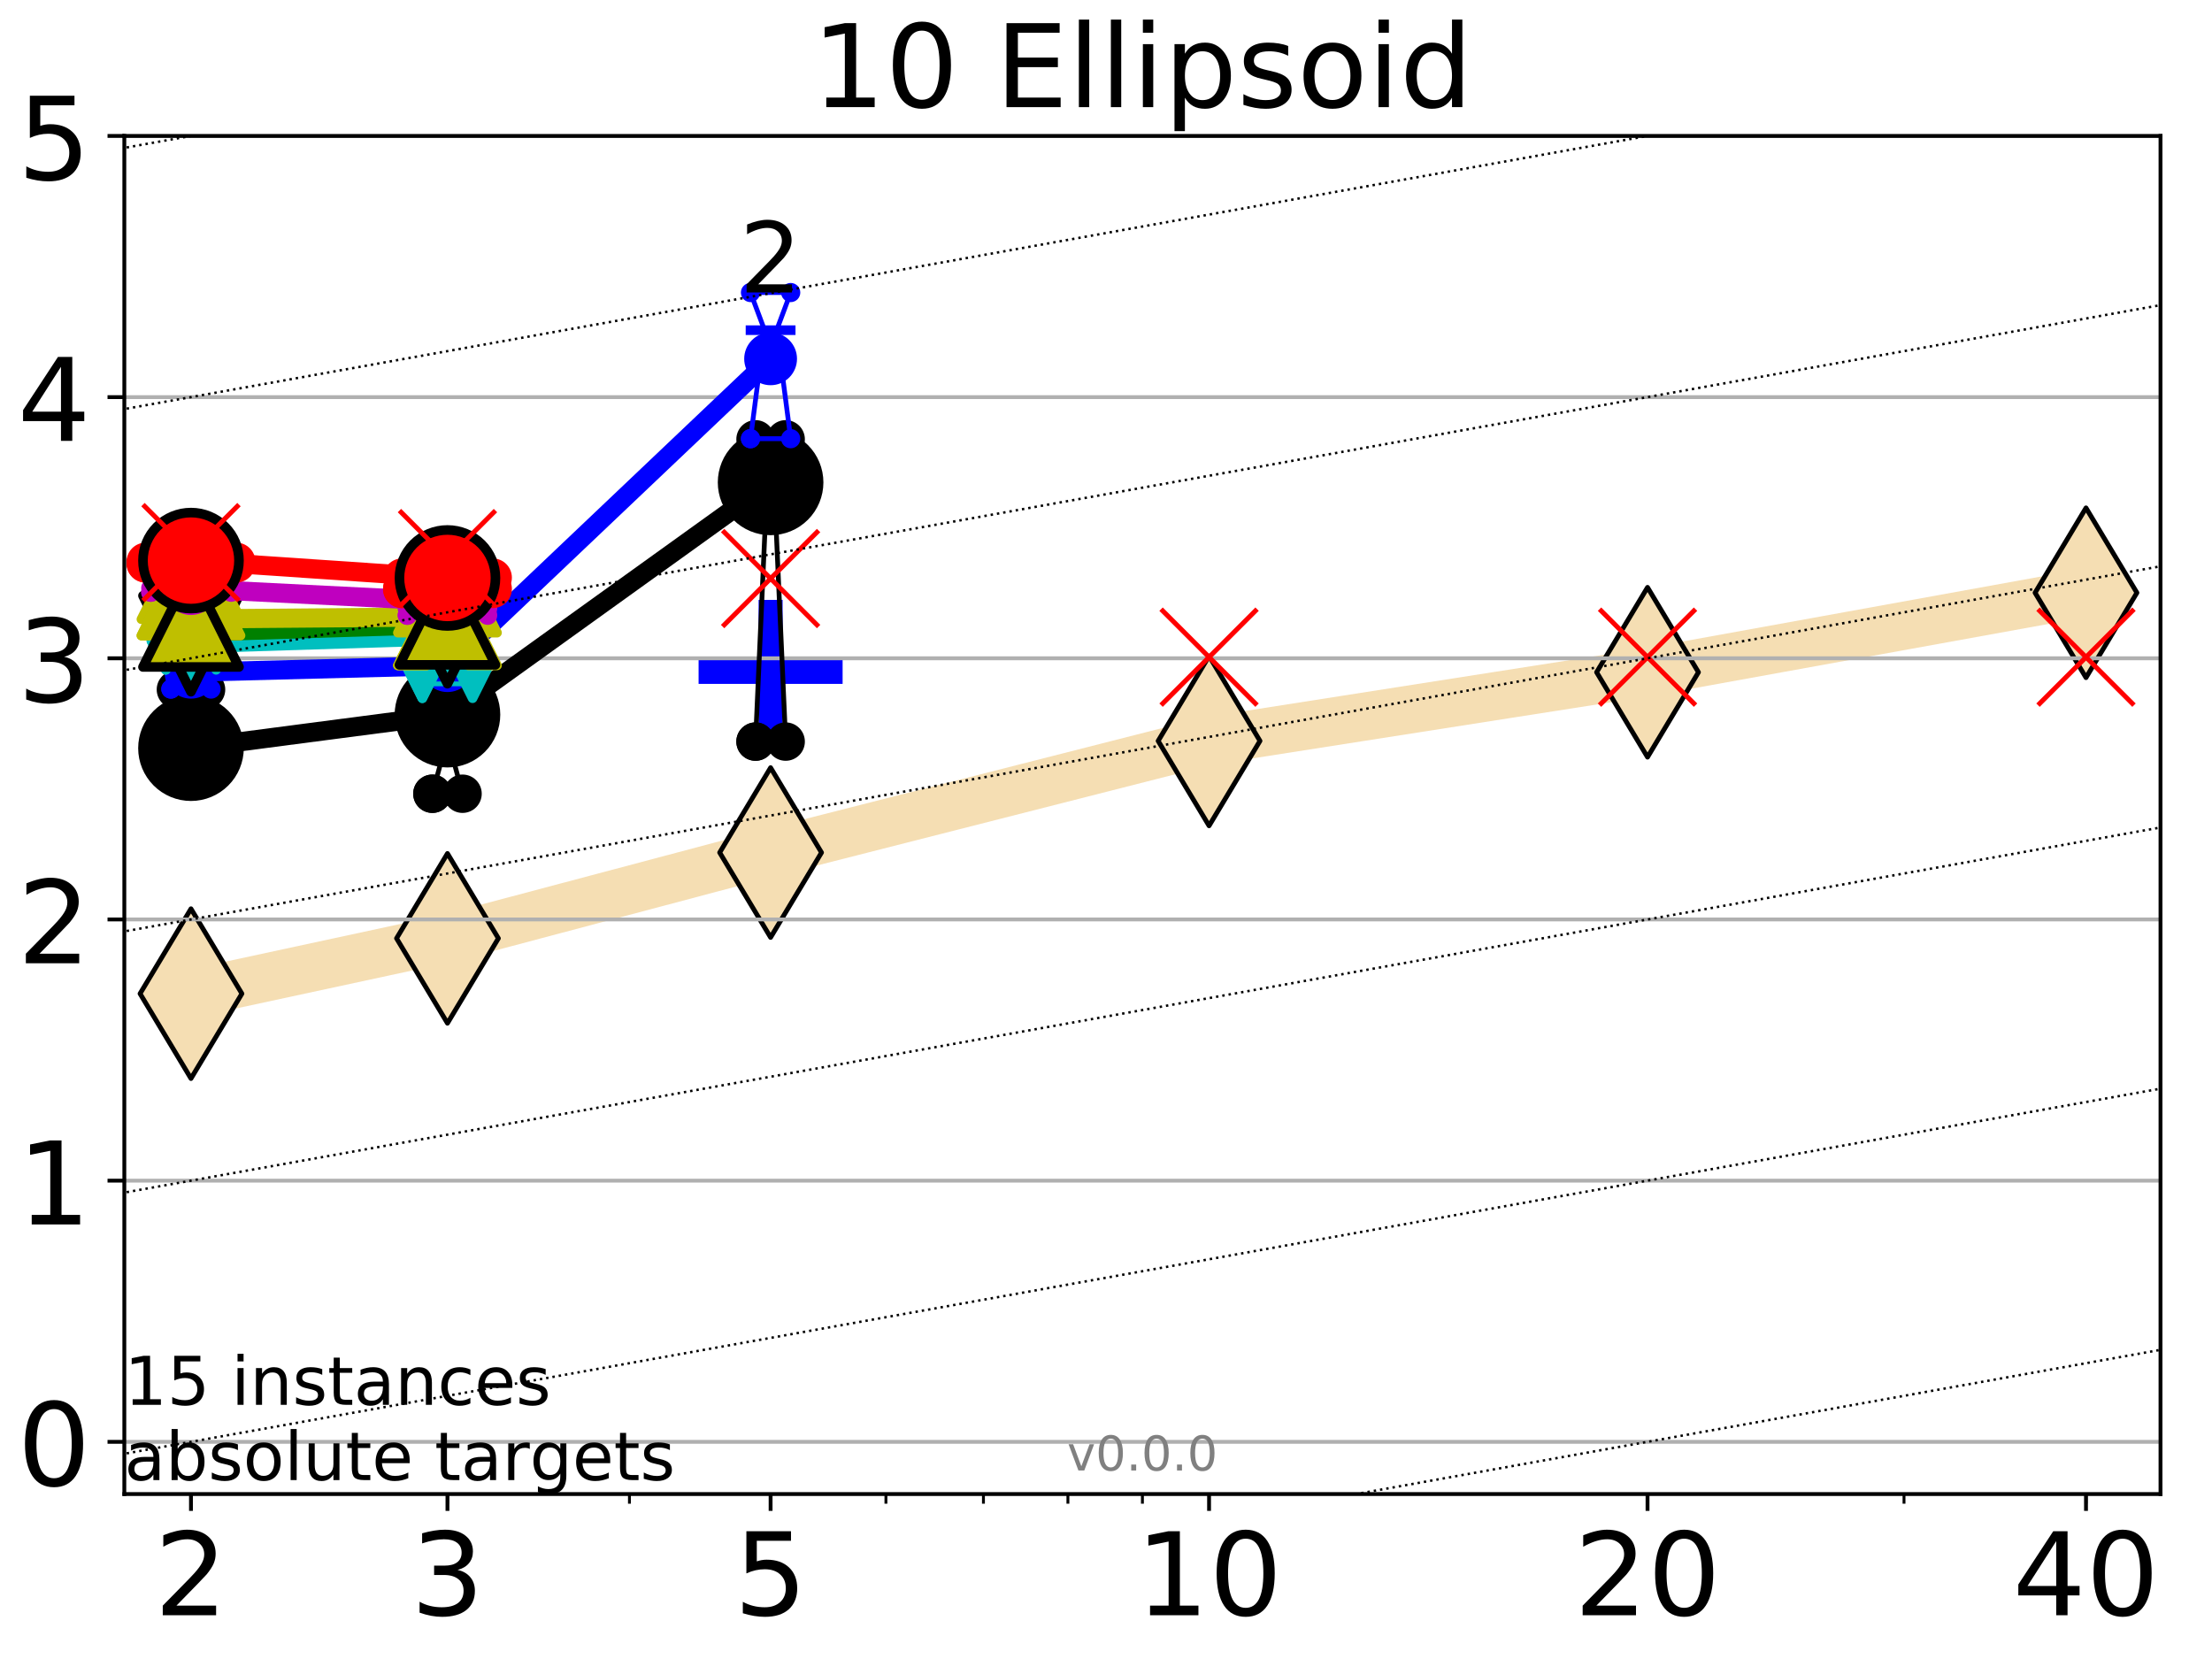 <?xml version="1.0" encoding="utf-8" standalone="no"?>
<!DOCTYPE svg PUBLIC "-//W3C//DTD SVG 1.1//EN"
  "http://www.w3.org/Graphics/SVG/1.1/DTD/svg11.dtd">
<!-- Created with matplotlib (http://matplotlib.org/) -->
<svg height="345.6pt" version="1.1" viewBox="0 0 460.8 345.6" width="460.8pt" xmlns="http://www.w3.org/2000/svg" xmlns:xlink="http://www.w3.org/1999/xlink">
 <defs>
  <style type="text/css">
*{stroke-linecap:butt;stroke-linejoin:round;}
  </style>
 </defs>
 <g id="figure_1">
  <g id="patch_1">
   <path d="M 0 345.6 
L 460.8 345.6 
L 460.8 0 
L 0 0 
z
" style="fill:#ffffff;"/>
  </g>
  <g id="axes_1">
   <g id="patch_2">
    <path d="M 25.9 311.24 
L 450.072 311.24 
L 450.072 28.32 
L 25.9 28.32 
z
" style="fill:#ffffff;"/>
   </g>
   <g id="line2d_1">
    <path clip-path="url(#pe37484d823)" d="M 39.784 206.995 
L 93.215 195.476 
L 160.53 177.602 
L 251.87 154.346 
L 343.211 140.042 
L 434.551 123.483 
" style="fill:none;stroke:#f5deb3;stroke-linecap:square;stroke-width:10;"/>
    <defs>
     <path d="M -0 17.678 
L 10.607 0 
L 0 -17.678 
L -10.607 -0 
z
" id="mef7c42d5e0" style="stroke:#000000;stroke-linejoin:miter;"/>
    </defs>
    <g clip-path="url(#pe37484d823)">
     <use style="fill:#f5deb3;stroke:#000000;stroke-linejoin:miter;" x="39.784" xlink:href="#mef7c42d5e0" y="206.995"/>
     <use style="fill:#f5deb3;stroke:#000000;stroke-linejoin:miter;" x="93.215" xlink:href="#mef7c42d5e0" y="195.476"/>
     <use style="fill:#f5deb3;stroke:#000000;stroke-linejoin:miter;" x="160.53" xlink:href="#mef7c42d5e0" y="177.602"/>
     <use style="fill:#f5deb3;stroke:#000000;stroke-linejoin:miter;" x="251.87" xlink:href="#mef7c42d5e0" y="154.346"/>
     <use style="fill:#f5deb3;stroke:#000000;stroke-linejoin:miter;" x="343.211" xlink:href="#mef7c42d5e0" y="140.042"/>
     <use style="fill:#f5deb3;stroke:#000000;stroke-linejoin:miter;" x="434.551" xlink:href="#mef7c42d5e0" y="123.483"/>
    </g>
   </g>
   <g id="line2d_2">
    <defs>
     <path d="M -15 0 
L 15 0 
M 0 15 
L 0 -15 
" id="mbee52748f7" style="stroke:#0000ff;stroke-width:5;"/>
    </defs>
    <g clip-path="url(#pe37484d823)">
     <use style="fill:#0000ff;stroke:#0000ff;stroke-width:5;" x="160.53" xlink:href="#mbee52748f7" y="139.971"/>
    </g>
   </g>
   <g id="matplotlib.axis_1">
    <g id="xtick_1">
     <g id="line2d_3">
      <defs>
       <path d="M 0 0 
L 0 3.5 
" id="mff70a52eeb" style="stroke:#000000;stroke-width:0.8;"/>
      </defs>
      <g>
       <use style="stroke:#000000;stroke-width:0.8;" x="39.784" xlink:href="#mff70a52eeb" y="311.24"/>
      </g>
     </g>
     <g id="text_1">
      <!-- 2 -->
      <defs>
       <path d="M 19.188 8.297 
L 53.609 8.297 
L 53.609 0 
L 7.328 0 
L 7.328 8.297 
Q 12.938 14.109 22.625 23.891 
Q 32.328 33.688 34.812 36.531 
Q 39.547 41.844 41.422 45.531 
Q 43.312 49.219 43.312 52.781 
Q 43.312 58.594 39.234 62.25 
Q 35.156 65.922 28.609 65.922 
Q 23.969 65.922 18.812 64.312 
Q 13.672 62.703 7.812 59.422 
L 7.812 69.391 
Q 13.766 71.781 18.938 73 
Q 24.125 74.219 28.422 74.219 
Q 39.75 74.219 46.484 68.547 
Q 53.219 62.891 53.219 53.422 
Q 53.219 48.922 51.531 44.891 
Q 49.859 40.875 45.406 35.406 
Q 44.188 33.984 37.641 27.219 
Q 31.109 20.453 19.188 8.297 
z
" id="DejaVuSans-32"/>
      </defs>
      <g transform="translate(32.149 336.476)scale(0.24 -0.24)">
       <use xlink:href="#DejaVuSans-32"/>
      </g>
     </g>
    </g>
    <g id="xtick_2">
     <g id="line2d_4">
      <g>
       <use style="stroke:#000000;stroke-width:0.8;" x="93.215" xlink:href="#mff70a52eeb" y="311.24"/>
      </g>
     </g>
     <g id="text_2">
      <!-- 3 -->
      <defs>
       <path d="M 40.578 39.312 
Q 47.656 37.797 51.625 33 
Q 55.609 28.219 55.609 21.188 
Q 55.609 10.406 48.188 4.484 
Q 40.766 -1.422 27.094 -1.422 
Q 22.516 -1.422 17.656 -0.516 
Q 12.797 0.391 7.625 2.203 
L 7.625 11.719 
Q 11.719 9.328 16.594 8.109 
Q 21.484 6.891 26.812 6.891 
Q 36.078 6.891 40.938 10.547 
Q 45.797 14.203 45.797 21.188 
Q 45.797 27.641 41.281 31.266 
Q 36.766 34.906 28.719 34.906 
L 20.219 34.906 
L 20.219 43.016 
L 29.109 43.016 
Q 36.375 43.016 40.234 45.922 
Q 44.094 48.828 44.094 54.297 
Q 44.094 59.906 40.109 62.906 
Q 36.141 65.922 28.719 65.922 
Q 24.656 65.922 20.016 65.031 
Q 15.375 64.156 9.812 62.312 
L 9.812 71.094 
Q 15.438 72.656 20.344 73.438 
Q 25.25 74.219 29.594 74.219 
Q 40.828 74.219 47.359 69.109 
Q 53.906 64.016 53.906 55.328 
Q 53.906 49.266 50.438 45.094 
Q 46.969 40.922 40.578 39.312 
z
" id="DejaVuSans-33"/>
      </defs>
      <g transform="translate(85.58 336.476)scale(0.24 -0.24)">
       <use xlink:href="#DejaVuSans-33"/>
      </g>
     </g>
    </g>
    <g id="xtick_3">
     <g id="line2d_5">
      <g>
       <use style="stroke:#000000;stroke-width:0.8;" x="160.53" xlink:href="#mff70a52eeb" y="311.24"/>
      </g>
     </g>
     <g id="text_3">
      <!-- 5 -->
      <defs>
       <path d="M 10.797 72.906 
L 49.516 72.906 
L 49.516 64.594 
L 19.828 64.594 
L 19.828 46.734 
Q 21.969 47.469 24.109 47.828 
Q 26.266 48.188 28.422 48.188 
Q 40.625 48.188 47.75 41.5 
Q 54.891 34.812 54.891 23.391 
Q 54.891 11.625 47.562 5.094 
Q 40.234 -1.422 26.906 -1.422 
Q 22.312 -1.422 17.547 -0.641 
Q 12.797 0.141 7.719 1.703 
L 7.719 11.625 
Q 12.109 9.234 16.797 8.062 
Q 21.484 6.891 26.703 6.891 
Q 35.156 6.891 40.078 11.328 
Q 45.016 15.766 45.016 23.391 
Q 45.016 31 40.078 35.438 
Q 35.156 39.891 26.703 39.891 
Q 22.75 39.891 18.812 39.016 
Q 14.891 38.141 10.797 36.281 
z
" id="DejaVuSans-35"/>
      </defs>
      <g transform="translate(152.895 336.476)scale(0.24 -0.24)">
       <use xlink:href="#DejaVuSans-35"/>
      </g>
     </g>
    </g>
    <g id="xtick_4">
     <g id="line2d_6">
      <g>
       <use style="stroke:#000000;stroke-width:0.8;" x="251.87" xlink:href="#mff70a52eeb" y="311.24"/>
      </g>
     </g>
     <g id="text_4">
      <!-- 10 -->
      <defs>
       <path d="M 12.406 8.297 
L 28.516 8.297 
L 28.516 63.922 
L 10.984 60.406 
L 10.984 69.391 
L 28.422 72.906 
L 38.281 72.906 
L 38.281 8.297 
L 54.391 8.297 
L 54.391 0 
L 12.406 0 
z
" id="DejaVuSans-31"/>
       <path d="M 31.781 66.406 
Q 24.172 66.406 20.328 58.906 
Q 16.5 51.422 16.5 36.375 
Q 16.5 21.391 20.328 13.891 
Q 24.172 6.391 31.781 6.391 
Q 39.453 6.391 43.281 13.891 
Q 47.125 21.391 47.125 36.375 
Q 47.125 51.422 43.281 58.906 
Q 39.453 66.406 31.781 66.406 
z
M 31.781 74.219 
Q 44.047 74.219 50.516 64.516 
Q 56.984 54.828 56.984 36.375 
Q 56.984 17.969 50.516 8.266 
Q 44.047 -1.422 31.781 -1.422 
Q 19.531 -1.422 13.062 8.266 
Q 6.594 17.969 6.594 36.375 
Q 6.594 54.828 13.062 64.516 
Q 19.531 74.219 31.781 74.219 
z
" id="DejaVuSans-30"/>
      </defs>
      <g transform="translate(236.6 336.476)scale(0.24 -0.24)">
       <use xlink:href="#DejaVuSans-31"/>
       <use x="63.623" xlink:href="#DejaVuSans-30"/>
      </g>
     </g>
    </g>
    <g id="xtick_5">
     <g id="line2d_7">
      <g>
       <use style="stroke:#000000;stroke-width:0.8;" x="343.211" xlink:href="#mff70a52eeb" y="311.24"/>
      </g>
     </g>
     <g id="text_5">
      <!-- 20 -->
      <g transform="translate(327.941 336.476)scale(0.24 -0.24)">
       <use xlink:href="#DejaVuSans-32"/>
       <use x="63.623" xlink:href="#DejaVuSans-30"/>
      </g>
     </g>
    </g>
    <g id="xtick_6">
     <g id="line2d_8">
      <g>
       <use style="stroke:#000000;stroke-width:0.8;" x="434.551" xlink:href="#mff70a52eeb" y="311.24"/>
      </g>
     </g>
     <g id="text_6">
      <!-- 40 -->
      <defs>
       <path d="M 37.797 64.312 
L 12.891 25.391 
L 37.797 25.391 
z
M 35.203 72.906 
L 47.609 72.906 
L 47.609 25.391 
L 58.016 25.391 
L 58.016 17.188 
L 47.609 17.188 
L 47.609 0 
L 37.797 0 
L 37.797 17.188 
L 4.891 17.188 
L 4.891 26.703 
z
" id="DejaVuSans-34"/>
      </defs>
      <g transform="translate(419.281 336.476)scale(0.24 -0.24)">
       <use xlink:href="#DejaVuSans-34"/>
       <use x="63.623" xlink:href="#DejaVuSans-30"/>
      </g>
     </g>
    </g>
    <g id="xtick_7">
     <g id="line2d_9">
      <defs>
       <path d="M 0 0 
L 0 2 
" id="me8d0ef5aa9" style="stroke:#000000;stroke-width:0.6;"/>
      </defs>
      <g>
       <use style="stroke:#000000;stroke-width:0.6;" x="39.784" xlink:href="#me8d0ef5aa9" y="311.24"/>
      </g>
     </g>
    </g>
    <g id="xtick_8">
     <g id="line2d_10">
      <g>
       <use style="stroke:#000000;stroke-width:0.6;" x="93.215" xlink:href="#me8d0ef5aa9" y="311.24"/>
      </g>
     </g>
    </g>
    <g id="xtick_9">
     <g id="line2d_11">
      <g>
       <use style="stroke:#000000;stroke-width:0.6;" x="131.125" xlink:href="#me8d0ef5aa9" y="311.24"/>
      </g>
     </g>
    </g>
    <g id="xtick_10">
     <g id="line2d_12">
      <g>
       <use style="stroke:#000000;stroke-width:0.6;" x="160.53" xlink:href="#me8d0ef5aa9" y="311.24"/>
      </g>
     </g>
    </g>
    <g id="xtick_11">
     <g id="line2d_13">
      <g>
       <use style="stroke:#000000;stroke-width:0.6;" x="184.555" xlink:href="#me8d0ef5aa9" y="311.24"/>
      </g>
     </g>
    </g>
    <g id="xtick_12">
     <g id="line2d_14">
      <g>
       <use style="stroke:#000000;stroke-width:0.6;" x="204.869" xlink:href="#me8d0ef5aa9" y="311.24"/>
      </g>
     </g>
    </g>
    <g id="xtick_13">
     <g id="line2d_15">
      <g>
       <use style="stroke:#000000;stroke-width:0.6;" x="222.465" xlink:href="#me8d0ef5aa9" y="311.24"/>
      </g>
     </g>
    </g>
    <g id="xtick_14">
     <g id="line2d_16">
      <g>
       <use style="stroke:#000000;stroke-width:0.6;" x="237.986" xlink:href="#me8d0ef5aa9" y="311.24"/>
      </g>
     </g>
    </g>
    <g id="xtick_15">
     <g id="line2d_17">
      <g>
       <use style="stroke:#000000;stroke-width:0.6;" x="343.211" xlink:href="#me8d0ef5aa9" y="311.24"/>
      </g>
     </g>
    </g>
    <g id="xtick_16">
     <g id="line2d_18">
      <g>
       <use style="stroke:#000000;stroke-width:0.6;" x="396.641" xlink:href="#me8d0ef5aa9" y="311.24"/>
      </g>
     </g>
    </g>
    <g id="xtick_17">
     <g id="line2d_19">
      <g>
       <use style="stroke:#000000;stroke-width:0.6;" x="434.551" xlink:href="#me8d0ef5aa9" y="311.24"/>
      </g>
     </g>
    </g>
   </g>
   <g id="matplotlib.axis_2">
    <g id="ytick_1">
     <g id="line2d_20">
      <path clip-path="url(#pe37484d823)" d="M 25.9 300.358 
L 450.072 300.358 
" style="fill:none;stroke:#b0b0b0;stroke-linecap:square;stroke-width:0.8;"/>
     </g>
     <g id="line2d_21">
      <defs>
       <path d="M 0 0 
L -3.5 0 
" id="m92a5fce41f" style="stroke:#000000;stroke-width:0.8;"/>
      </defs>
      <g>
       <use style="stroke:#000000;stroke-width:0.8;" x="25.9" xlink:href="#m92a5fce41f" y="300.358"/>
      </g>
     </g>
     <g id="text_7">
      <!-- 0 -->
      <g transform="translate(3.63 309.477)scale(0.24 -0.24)">
       <use xlink:href="#DejaVuSans-30"/>
      </g>
     </g>
    </g>
    <g id="ytick_2">
     <g id="line2d_22">
      <path clip-path="url(#pe37484d823)" d="M 25.9 245.951 
L 450.072 245.951 
" style="fill:none;stroke:#b0b0b0;stroke-linecap:square;stroke-width:0.8;"/>
     </g>
     <g id="line2d_23">
      <g>
       <use style="stroke:#000000;stroke-width:0.8;" x="25.9" xlink:href="#m92a5fce41f" y="245.951"/>
      </g>
     </g>
     <g id="text_8">
      <!-- 1 -->
      <g transform="translate(3.63 255.069)scale(0.24 -0.24)">
       <use xlink:href="#DejaVuSans-31"/>
      </g>
     </g>
    </g>
    <g id="ytick_3">
     <g id="line2d_24">
      <path clip-path="url(#pe37484d823)" d="M 25.9 191.543 
L 450.072 191.543 
" style="fill:none;stroke:#b0b0b0;stroke-linecap:square;stroke-width:0.8;"/>
     </g>
     <g id="line2d_25">
      <g>
       <use style="stroke:#000000;stroke-width:0.8;" x="25.9" xlink:href="#m92a5fce41f" y="191.543"/>
      </g>
     </g>
     <g id="text_9">
      <!-- 2 -->
      <g transform="translate(3.63 200.661)scale(0.24 -0.24)">
       <use xlink:href="#DejaVuSans-32"/>
      </g>
     </g>
    </g>
    <g id="ytick_4">
     <g id="line2d_26">
      <path clip-path="url(#pe37484d823)" d="M 25.9 137.135 
L 450.072 137.135 
" style="fill:none;stroke:#b0b0b0;stroke-linecap:square;stroke-width:0.8;"/>
     </g>
     <g id="line2d_27">
      <g>
       <use style="stroke:#000000;stroke-width:0.8;" x="25.9" xlink:href="#m92a5fce41f" y="137.135"/>
      </g>
     </g>
     <g id="text_10">
      <!-- 3 -->
      <g transform="translate(3.63 146.254)scale(0.24 -0.24)">
       <use xlink:href="#DejaVuSans-33"/>
      </g>
     </g>
    </g>
    <g id="ytick_5">
     <g id="line2d_28">
      <path clip-path="url(#pe37484d823)" d="M 25.9 82.728 
L 450.072 82.728 
" style="fill:none;stroke:#b0b0b0;stroke-linecap:square;stroke-width:0.8;"/>
     </g>
     <g id="line2d_29">
      <g>
       <use style="stroke:#000000;stroke-width:0.8;" x="25.9" xlink:href="#m92a5fce41f" y="82.728"/>
      </g>
     </g>
     <g id="text_11">
      <!-- 4 -->
      <g transform="translate(3.63 91.846)scale(0.24 -0.24)">
       <use xlink:href="#DejaVuSans-34"/>
      </g>
     </g>
    </g>
    <g id="ytick_6">
     <g id="line2d_30">
      <path clip-path="url(#pe37484d823)" d="M 25.9 28.32 
L 450.072 28.32 
" style="fill:none;stroke:#b0b0b0;stroke-linecap:square;stroke-width:0.8;"/>
     </g>
     <g id="line2d_31">
      <g>
       <use style="stroke:#000000;stroke-width:0.8;" x="25.9" xlink:href="#m92a5fce41f" y="28.32"/>
      </g>
     </g>
     <g id="text_12">
      <!-- 5 -->
      <g transform="translate(3.63 37.438)scale(0.24 -0.24)">
       <use xlink:href="#DejaVuSans-35"/>
      </g>
     </g>
    </g>
   </g>
   <g id="line2d_32">
    <path clip-path="url(#pe37484d823)" d="M 36.644 156.347 
L 38.842 155.279 
L 36.644 143.651 
L 42.924 143.651 
L 40.726 155.279 
L 42.924 156.347 
L 36.644 156.347 
" style="fill:none;stroke:#000000;stroke-linecap:square;"/>
   </g>
   <g id="line2d_33">
    <path clip-path="url(#pe37484d823)" d="M 36.644 156.347 
L 42.924 156.347 
L 42.924 143.651 
L 36.644 143.651 
L 36.644 156.347 
" style="fill:none;"/>
    <defs>
     <path d="M 0 3 
C 0.796 3 1.559 2.684 2.121 2.121 
C 2.684 1.559 3 0.796 3 0 
C 3 -0.796 2.684 -1.559 2.121 -2.121 
C 1.559 -2.684 0.796 -3 0 -3 
C -0.796 -3 -1.559 -2.684 -2.121 -2.121 
C -2.684 -1.559 -3 -0.796 -3 0 
C -3 0.796 -2.684 1.559 -2.121 2.121 
C -1.559 2.684 -0.796 3 0 3 
z
" id="mb6f5b3f91a" style="stroke:#000000;stroke-width:2;"/>
    </defs>
    <g clip-path="url(#pe37484d823)">
     <use style="stroke:#000000;stroke-width:2;" x="36.644" xlink:href="#mb6f5b3f91a" y="156.347"/>
     <use style="stroke:#000000;stroke-width:2;" x="42.924" xlink:href="#mb6f5b3f91a" y="156.347"/>
     <use style="stroke:#000000;stroke-width:2;" x="42.924" xlink:href="#mb6f5b3f91a" y="143.651"/>
     <use style="stroke:#000000;stroke-width:2;" x="36.644" xlink:href="#mb6f5b3f91a" y="143.651"/>
     <use style="stroke:#000000;stroke-width:2;" x="36.644" xlink:href="#mb6f5b3f91a" y="156.347"/>
    </g>
   </g>
   <g id="line2d_34">
    <path clip-path="url(#pe37484d823)" d="M 36.644 155.279 
L 42.924 155.279 
" style="fill:none;stroke:#000000;stroke-linecap:square;stroke-width:2;"/>
   </g>
   <g id="line2d_35">
    <path clip-path="url(#pe37484d823)" d="M 90.075 165.349 
L 92.273 157.225 
L 90.075 154.364 
L 96.355 154.364 
L 94.157 157.225 
L 96.355 165.349 
L 90.075 165.349 
" style="fill:none;stroke:#000000;stroke-linecap:square;"/>
   </g>
   <g id="line2d_36">
    <path clip-path="url(#pe37484d823)" d="M 90.075 165.349 
L 96.355 165.349 
L 96.355 154.364 
L 90.075 154.364 
L 90.075 165.349 
" style="fill:none;"/>
    <g clip-path="url(#pe37484d823)">
     <use style="stroke:#000000;stroke-width:2;" x="90.075" xlink:href="#mb6f5b3f91a" y="165.349"/>
     <use style="stroke:#000000;stroke-width:2;" x="96.355" xlink:href="#mb6f5b3f91a" y="165.349"/>
     <use style="stroke:#000000;stroke-width:2;" x="96.355" xlink:href="#mb6f5b3f91a" y="154.364"/>
     <use style="stroke:#000000;stroke-width:2;" x="90.075" xlink:href="#mb6f5b3f91a" y="154.364"/>
     <use style="stroke:#000000;stroke-width:2;" x="90.075" xlink:href="#mb6f5b3f91a" y="165.349"/>
    </g>
   </g>
   <g id="line2d_37">
    <path clip-path="url(#pe37484d823)" d="M 90.075 157.225 
L 96.355 157.225 
" style="fill:none;stroke:#000000;stroke-linecap:square;stroke-width:2;"/>
   </g>
   <g id="line2d_38">
    <path clip-path="url(#pe37484d823)" d="M 157.39 154.488 
L 159.588 105.335 
L 157.39 91.518 
L 163.669 91.518 
L 161.472 105.335 
L 163.669 154.488 
L 157.39 154.488 
" style="fill:none;stroke:#000000;stroke-linecap:square;"/>
   </g>
   <g id="line2d_39">
    <path clip-path="url(#pe37484d823)" d="M 157.39 154.488 
L 163.669 154.488 
L 163.669 91.518 
L 157.39 91.518 
L 157.39 154.488 
" style="fill:none;"/>
    <g clip-path="url(#pe37484d823)">
     <use style="stroke:#000000;stroke-width:2;" x="157.39" xlink:href="#mb6f5b3f91a" y="154.488"/>
     <use style="stroke:#000000;stroke-width:2;" x="163.669" xlink:href="#mb6f5b3f91a" y="154.488"/>
     <use style="stroke:#000000;stroke-width:2;" x="163.669" xlink:href="#mb6f5b3f91a" y="91.518"/>
     <use style="stroke:#000000;stroke-width:2;" x="157.39" xlink:href="#mb6f5b3f91a" y="91.518"/>
     <use style="stroke:#000000;stroke-width:2;" x="157.39" xlink:href="#mb6f5b3f91a" y="154.488"/>
    </g>
   </g>
   <g id="line2d_40">
    <path clip-path="url(#pe37484d823)" d="M 157.39 105.335 
L 163.669 105.335 
" style="fill:none;stroke:#000000;stroke-linecap:square;stroke-width:2;"/>
   </g>
   <g id="line2d_41">
    <path clip-path="url(#pe37484d823)" d="M 39.784 155.857 
L 93.215 148.874 
" style="fill:none;stroke:#000000;stroke-linecap:square;stroke-width:4;"/>
   </g>
   <g id="line2d_42">
    <path clip-path="url(#pe37484d823)" d="M 93.215 148.874 
L 160.53 100.493 
" style="fill:none;stroke:#000000;stroke-linecap:square;stroke-width:4;"/>
   </g>
   <g id="line2d_43">
    <path clip-path="url(#pe37484d823)" d="M 39.784 155.857 
L 93.215 148.874 
L 160.53 100.493 
" style="fill:none;"/>
    <defs>
     <path d="M 0 10 
C 2.652 10 5.196 8.946 7.071 7.071 
C 8.946 5.196 10 2.652 10 0 
C 10 -2.652 8.946 -5.196 7.071 -7.071 
C 5.196 -8.946 2.652 -10 0 -10 
C -2.652 -10 -5.196 -8.946 -7.071 -7.071 
C -8.946 -5.196 -10 -2.652 -10 0 
C -10 2.652 -8.946 5.196 -7.071 7.071 
C -5.196 8.946 -2.652 10 0 10 
z
" id="m6677e60a22" style="stroke:#000000;stroke-width:2;"/>
    </defs>
    <g clip-path="url(#pe37484d823)">
     <use style="stroke:#000000;stroke-width:2;" x="39.784" xlink:href="#m6677e60a22" y="155.857"/>
     <use style="stroke:#000000;stroke-width:2;" x="93.215" xlink:href="#m6677e60a22" y="148.874"/>
     <use style="stroke:#000000;stroke-width:2;" x="160.53" xlink:href="#m6677e60a22" y="100.493"/>
    </g>
   </g>
   <g id="line2d_44">
    <path clip-path="url(#pe37484d823)" d="M 35.597 143.542 
L 38.528 141.767 
L 35.597 138.186 
L 43.971 138.186 
L 41.04 141.767 
L 43.971 143.542 
L 35.597 143.542 
" style="fill:none;stroke:#0000ff;stroke-linecap:square;"/>
   </g>
   <g id="line2d_45">
    <path clip-path="url(#pe37484d823)" d="M 35.597 143.542 
L 43.971 143.542 
L 43.971 138.186 
L 35.597 138.186 
L 35.597 143.542 
" style="fill:none;"/>
    <defs>
     <path d="M 0 1.5 
C 0.398 1.5 0.779 1.342 1.061 1.061 
C 1.342 0.779 1.5 0.398 1.5 0 
C 1.5 -0.398 1.342 -0.779 1.061 -1.061 
C 0.779 -1.342 0.398 -1.5 0 -1.5 
C -0.398 -1.5 -0.779 -1.342 -1.061 -1.061 
C -1.342 -0.779 -1.5 -0.398 -1.5 0 
C -1.5 0.398 -1.342 0.779 -1.061 1.061 
C -0.779 1.342 -0.398 1.5 0 1.5 
z
" id="m8faa239cc9" style="stroke:#0000ff;"/>
    </defs>
    <g clip-path="url(#pe37484d823)">
     <use style="fill:#0000ff;stroke:#0000ff;" x="35.597" xlink:href="#m8faa239cc9" y="143.542"/>
     <use style="fill:#0000ff;stroke:#0000ff;" x="43.971" xlink:href="#m8faa239cc9" y="143.542"/>
     <use style="fill:#0000ff;stroke:#0000ff;" x="43.971" xlink:href="#m8faa239cc9" y="138.186"/>
     <use style="fill:#0000ff;stroke:#0000ff;" x="35.597" xlink:href="#m8faa239cc9" y="138.186"/>
     <use style="fill:#0000ff;stroke:#0000ff;" x="35.597" xlink:href="#m8faa239cc9" y="143.542"/>
    </g>
   </g>
   <g id="line2d_46">
    <path clip-path="url(#pe37484d823)" d="M 35.597 141.767 
L 43.971 141.767 
" style="fill:none;stroke:#0000ff;stroke-linecap:square;stroke-width:2;"/>
   </g>
   <g id="line2d_47">
    <path clip-path="url(#pe37484d823)" d="M 89.028 139.14 
L 91.959 133.761 
L 89.028 127.005 
L 97.401 127.005 
L 94.471 133.761 
L 97.401 139.14 
L 89.028 139.14 
" style="fill:none;stroke:#0000ff;stroke-linecap:square;"/>
   </g>
   <g id="line2d_48">
    <path clip-path="url(#pe37484d823)" d="M 89.028 139.14 
L 97.401 139.14 
L 97.401 127.005 
L 89.028 127.005 
L 89.028 139.14 
" style="fill:none;"/>
    <g clip-path="url(#pe37484d823)">
     <use style="fill:#0000ff;stroke:#0000ff;" x="89.028" xlink:href="#m8faa239cc9" y="139.14"/>
     <use style="fill:#0000ff;stroke:#0000ff;" x="97.401" xlink:href="#m8faa239cc9" y="139.14"/>
     <use style="fill:#0000ff;stroke:#0000ff;" x="97.401" xlink:href="#m8faa239cc9" y="127.005"/>
     <use style="fill:#0000ff;stroke:#0000ff;" x="89.028" xlink:href="#m8faa239cc9" y="127.005"/>
     <use style="fill:#0000ff;stroke:#0000ff;" x="89.028" xlink:href="#m8faa239cc9" y="139.14"/>
    </g>
   </g>
   <g id="line2d_49">
    <path clip-path="url(#pe37484d823)" d="M 89.028 133.761 
L 97.401 133.761 
" style="fill:none;stroke:#0000ff;stroke-linecap:square;stroke-width:2;"/>
   </g>
   <g id="line2d_50">
    <path clip-path="url(#pe37484d823)" d="M 156.343 91.384 
L 159.274 68.782 
L 156.343 60.941 
L 164.716 60.941 
L 161.786 68.782 
L 164.716 91.384 
L 156.343 91.384 
" style="fill:none;stroke:#0000ff;stroke-linecap:square;"/>
   </g>
   <g id="line2d_51">
    <path clip-path="url(#pe37484d823)" d="M 156.343 91.384 
L 164.716 91.384 
L 164.716 60.941 
L 156.343 60.941 
L 156.343 91.384 
" style="fill:none;"/>
    <g clip-path="url(#pe37484d823)">
     <use style="fill:#0000ff;stroke:#0000ff;" x="156.343" xlink:href="#m8faa239cc9" y="91.384"/>
     <use style="fill:#0000ff;stroke:#0000ff;" x="164.716" xlink:href="#m8faa239cc9" y="91.384"/>
     <use style="fill:#0000ff;stroke:#0000ff;" x="164.716" xlink:href="#m8faa239cc9" y="60.941"/>
     <use style="fill:#0000ff;stroke:#0000ff;" x="156.343" xlink:href="#m8faa239cc9" y="60.941"/>
     <use style="fill:#0000ff;stroke:#0000ff;" x="156.343" xlink:href="#m8faa239cc9" y="91.384"/>
    </g>
   </g>
   <g id="line2d_52">
    <path clip-path="url(#pe37484d823)" d="M 156.343 68.782 
L 164.716 68.782 
" style="fill:none;stroke:#0000ff;stroke-linecap:square;stroke-width:2;"/>
   </g>
   <g id="line2d_53">
    <path clip-path="url(#pe37484d823)" d="M 39.784 140.036 
L 93.215 138.667 
" style="fill:none;stroke:#0000ff;stroke-linecap:square;stroke-width:4;"/>
   </g>
   <g id="line2d_54">
    <path clip-path="url(#pe37484d823)" d="M 93.215 138.667 
L 160.53 74.747 
" style="fill:none;stroke:#0000ff;stroke-linecap:square;stroke-width:4;"/>
   </g>
   <g id="line2d_55">
    <path clip-path="url(#pe37484d823)" d="M 39.784 140.036 
L 93.215 138.667 
L 160.53 74.747 
" style="fill:none;"/>
    <defs>
     <path d="M 0 5 
C 1.326 5 2.598 4.473 3.536 3.536 
C 4.473 2.598 5 1.326 5 0 
C 5 -1.326 4.473 -2.598 3.536 -3.536 
C 2.598 -4.473 1.326 -5 0 -5 
C -1.326 -5 -2.598 -4.473 -3.536 -3.536 
C -4.473 -2.598 -5 -1.326 -5 0 
C -5 1.326 -4.473 2.598 -3.536 3.536 
C -2.598 4.473 -1.326 5 0 5 
z
" id="mbd4605781f" style="stroke:#0000ff;"/>
    </defs>
    <g clip-path="url(#pe37484d823)">
     <use style="fill:#0000ff;stroke:#0000ff;" x="39.784" xlink:href="#mbd4605781f" y="140.036"/>
     <use style="fill:#0000ff;stroke:#0000ff;" x="93.215" xlink:href="#mbd4605781f" y="138.667"/>
     <use style="fill:#0000ff;stroke:#0000ff;" x="160.53" xlink:href="#mbd4605781f" y="74.747"/>
    </g>
   </g>
   <g id="line2d_56">
    <path clip-path="url(#pe37484d823)" d="M 34.551 136.54 
L 38.214 132.177 
L 34.551 129.905 
L 45.017 129.905 
L 41.354 132.177 
L 45.017 136.54 
L 34.551 136.54 
" style="fill:none;stroke:#00bfbf;stroke-linecap:square;"/>
   </g>
   <g id="line2d_57">
    <path clip-path="url(#pe37484d823)" d="M 34.551 136.54 
L 45.017 136.54 
L 45.017 129.905 
L 34.551 129.905 
L 34.551 136.54 
" style="fill:none;"/>
    <defs>
     <path d="M -0 3 
L 3 -3 
L -3 -3 
z
" id="me6eab9f593" style="stroke:#00bfbf;stroke-linejoin:miter;stroke-width:2;"/>
    </defs>
    <g clip-path="url(#pe37484d823)">
     <use style="fill:#00bfbf;stroke:#00bfbf;stroke-linejoin:miter;stroke-width:2;" x="34.551" xlink:href="#me6eab9f593" y="136.54"/>
     <use style="fill:#00bfbf;stroke:#00bfbf;stroke-linejoin:miter;stroke-width:2;" x="45.017" xlink:href="#me6eab9f593" y="136.54"/>
     <use style="fill:#00bfbf;stroke:#00bfbf;stroke-linejoin:miter;stroke-width:2;" x="45.017" xlink:href="#me6eab9f593" y="129.905"/>
     <use style="fill:#00bfbf;stroke:#00bfbf;stroke-linejoin:miter;stroke-width:2;" x="34.551" xlink:href="#me6eab9f593" y="129.905"/>
     <use style="fill:#00bfbf;stroke:#00bfbf;stroke-linejoin:miter;stroke-width:2;" x="34.551" xlink:href="#me6eab9f593" y="136.54"/>
    </g>
   </g>
   <g id="line2d_58">
    <path clip-path="url(#pe37484d823)" d="M 34.551 132.177 
L 45.017 132.177 
" style="fill:none;stroke:#00bfbf;stroke-linecap:square;stroke-width:2;"/>
   </g>
   <g id="line2d_59">
    <path clip-path="url(#pe37484d823)" d="M 87.982 142.457 
L 91.645 134.384 
L 87.982 133.513 
L 98.448 133.513 
L 94.785 134.384 
L 98.448 142.457 
L 87.982 142.457 
" style="fill:none;stroke:#00bfbf;stroke-linecap:square;"/>
   </g>
   <g id="line2d_60">
    <path clip-path="url(#pe37484d823)" d="M 87.982 142.457 
L 98.448 142.457 
L 98.448 133.513 
L 87.982 133.513 
L 87.982 142.457 
" style="fill:none;"/>
    <g clip-path="url(#pe37484d823)">
     <use style="fill:#00bfbf;stroke:#00bfbf;stroke-linejoin:miter;stroke-width:2;" x="87.982" xlink:href="#me6eab9f593" y="142.457"/>
     <use style="fill:#00bfbf;stroke:#00bfbf;stroke-linejoin:miter;stroke-width:2;" x="98.448" xlink:href="#me6eab9f593" y="142.457"/>
     <use style="fill:#00bfbf;stroke:#00bfbf;stroke-linejoin:miter;stroke-width:2;" x="98.448" xlink:href="#me6eab9f593" y="133.513"/>
     <use style="fill:#00bfbf;stroke:#00bfbf;stroke-linejoin:miter;stroke-width:2;" x="87.982" xlink:href="#me6eab9f593" y="133.513"/>
     <use style="fill:#00bfbf;stroke:#00bfbf;stroke-linejoin:miter;stroke-width:2;" x="87.982" xlink:href="#me6eab9f593" y="142.457"/>
    </g>
   </g>
   <g id="line2d_61">
    <path clip-path="url(#pe37484d823)" d="M 87.982 134.384 
L 98.448 134.384 
" style="fill:none;stroke:#00bfbf;stroke-linecap:square;stroke-width:2;"/>
   </g>
   <g id="line2d_62">
    <path clip-path="url(#pe37484d823)" d="M 39.784 134.095 
L 93.215 132.424 
" style="fill:none;stroke:#00bfbf;stroke-linecap:square;stroke-width:4;"/>
   </g>
   <g id="line2d_63">
    <path clip-path="url(#pe37484d823)" d="M 39.784 134.095 
L 93.215 132.424 
" style="fill:none;"/>
    <defs>
     <path d="M -0 10 
L 10 -10 
L -10 -10 
z
" id="mde5b3e838b" style="stroke:#000000;stroke-linejoin:miter;stroke-width:2;"/>
    </defs>
    <g clip-path="url(#pe37484d823)">
     <use style="fill:#00bfbf;stroke:#000000;stroke-linejoin:miter;stroke-width:2;" x="39.784" xlink:href="#mde5b3e838b" y="134.095"/>
     <use style="fill:#00bfbf;stroke:#000000;stroke-linejoin:miter;stroke-width:2;" x="93.215" xlink:href="#mde5b3e838b" y="132.424"/>
    </g>
   </g>
   <g id="line2d_64">
    <path clip-path="url(#pe37484d823)" d="M 33.504 133.761 
L 37.9 131.651 
L 33.504 129.68 
L 46.064 129.68 
L 41.668 131.651 
L 46.064 133.761 
L 33.504 133.761 
" style="fill:none;stroke:#008000;stroke-linecap:square;"/>
   </g>
   <g id="line2d_65">
    <path clip-path="url(#pe37484d823)" d="M 33.504 133.761 
L 46.064 133.761 
L 46.064 129.68 
L 33.504 129.68 
L 33.504 133.761 
" style="fill:none;"/>
    <defs>
     <path d="M 0 1.5 
C 0.398 1.5 0.779 1.342 1.061 1.061 
C 1.342 0.779 1.5 0.398 1.5 0 
C 1.5 -0.398 1.342 -0.779 1.061 -1.061 
C 0.779 -1.342 0.398 -1.5 0 -1.5 
C -0.398 -1.5 -0.779 -1.342 -1.061 -1.061 
C -1.342 -0.779 -1.5 -0.398 -1.5 0 
C -1.5 0.398 -1.342 0.779 -1.061 1.061 
C -0.779 1.342 -0.398 1.5 0 1.5 
z
" id="m3f66ba7943" style="stroke:#008000;"/>
    </defs>
    <g clip-path="url(#pe37484d823)">
     <use style="fill:#008000;stroke:#008000;" x="33.504" xlink:href="#m3f66ba7943" y="133.761"/>
     <use style="fill:#008000;stroke:#008000;" x="46.064" xlink:href="#m3f66ba7943" y="133.761"/>
     <use style="fill:#008000;stroke:#008000;" x="46.064" xlink:href="#m3f66ba7943" y="129.68"/>
     <use style="fill:#008000;stroke:#008000;" x="33.504" xlink:href="#m3f66ba7943" y="129.68"/>
     <use style="fill:#008000;stroke:#008000;" x="33.504" xlink:href="#m3f66ba7943" y="133.761"/>
    </g>
   </g>
   <g id="line2d_66">
    <path clip-path="url(#pe37484d823)" d="M 33.504 131.651 
L 46.064 131.651 
" style="fill:none;stroke:#008000;stroke-linecap:square;stroke-width:2;"/>
   </g>
   <g id="line2d_67">
    <path clip-path="url(#pe37484d823)" d="M 86.935 135.655 
L 91.331 130.782 
L 86.935 125.61 
L 99.495 125.61 
L 95.099 130.782 
L 99.495 135.655 
L 86.935 135.655 
" style="fill:none;stroke:#008000;stroke-linecap:square;"/>
   </g>
   <g id="line2d_68">
    <path clip-path="url(#pe37484d823)" d="M 86.935 135.655 
L 99.495 135.655 
L 99.495 125.61 
L 86.935 125.61 
L 86.935 135.655 
" style="fill:none;"/>
    <g clip-path="url(#pe37484d823)">
     <use style="fill:#008000;stroke:#008000;" x="86.935" xlink:href="#m3f66ba7943" y="135.655"/>
     <use style="fill:#008000;stroke:#008000;" x="99.495" xlink:href="#m3f66ba7943" y="135.655"/>
     <use style="fill:#008000;stroke:#008000;" x="99.495" xlink:href="#m3f66ba7943" y="125.61"/>
     <use style="fill:#008000;stroke:#008000;" x="86.935" xlink:href="#m3f66ba7943" y="125.61"/>
     <use style="fill:#008000;stroke:#008000;" x="86.935" xlink:href="#m3f66ba7943" y="135.655"/>
    </g>
   </g>
   <g id="line2d_69">
    <path clip-path="url(#pe37484d823)" d="M 86.935 130.782 
L 99.495 130.782 
" style="fill:none;stroke:#008000;stroke-linecap:square;stroke-width:2;"/>
   </g>
   <g id="line2d_70">
    <path clip-path="url(#pe37484d823)" d="M 39.784 131.691 
L 93.215 130.04 
" style="fill:none;stroke:#008000;stroke-linecap:square;stroke-width:4;"/>
   </g>
   <g id="line2d_71">
    <path clip-path="url(#pe37484d823)" d="M 39.784 131.691 
L 93.215 130.04 
" style="fill:none;"/>
    <defs>
     <path d="M 0 5 
C 1.326 5 2.598 4.473 3.536 3.536 
C 4.473 2.598 5 1.326 5 0 
C 5 -1.326 4.473 -2.598 3.536 -3.536 
C 2.598 -4.473 1.326 -5 0 -5 
C -1.326 -5 -2.598 -4.473 -3.536 -3.536 
C -4.473 -2.598 -5 -1.326 -5 0 
C -5 1.326 -4.473 2.598 -3.536 3.536 
C -2.598 4.473 -1.326 5 0 5 
z
" id="mc6aee553a9" style="stroke:#008000;"/>
    </defs>
    <g clip-path="url(#pe37484d823)">
     <use style="fill:#008000;stroke:#008000;" x="39.784" xlink:href="#mc6aee553a9" y="131.691"/>
     <use style="fill:#008000;stroke:#008000;" x="93.215" xlink:href="#mc6aee553a9" y="130.04"/>
    </g>
   </g>
   <g id="line2d_72">
    <path clip-path="url(#pe37484d823)" d="M 32.458 129.397 
L 37.586 127.649 
L 32.458 126 
L 47.11 126 
L 41.982 127.649 
L 47.11 129.397 
L 32.458 129.397 
" style="fill:none;stroke:#bfbf00;stroke-linecap:square;"/>
   </g>
   <g id="line2d_73">
    <path clip-path="url(#pe37484d823)" d="M 32.458 129.397 
L 47.11 129.397 
L 47.11 126 
L 32.458 126 
L 32.458 129.397 
" style="fill:none;"/>
    <defs>
     <path d="M 0 -3 
L -3 3 
L 3 3 
z
" id="m0baf6b43d0" style="stroke:#bfbf00;stroke-linejoin:miter;stroke-width:2;"/>
    </defs>
    <g clip-path="url(#pe37484d823)">
     <use style="fill:#bfbf00;stroke:#bfbf00;stroke-linejoin:miter;stroke-width:2;" x="32.458" xlink:href="#m0baf6b43d0" y="129.397"/>
     <use style="fill:#bfbf00;stroke:#bfbf00;stroke-linejoin:miter;stroke-width:2;" x="47.11" xlink:href="#m0baf6b43d0" y="129.397"/>
     <use style="fill:#bfbf00;stroke:#bfbf00;stroke-linejoin:miter;stroke-width:2;" x="47.11" xlink:href="#m0baf6b43d0" y="126"/>
     <use style="fill:#bfbf00;stroke:#bfbf00;stroke-linejoin:miter;stroke-width:2;" x="32.458" xlink:href="#m0baf6b43d0" y="126"/>
     <use style="fill:#bfbf00;stroke:#bfbf00;stroke-linejoin:miter;stroke-width:2;" x="32.458" xlink:href="#m0baf6b43d0" y="129.397"/>
    </g>
   </g>
   <g id="line2d_74">
    <path clip-path="url(#pe37484d823)" d="M 32.458 127.649 
L 47.11 127.649 
" style="fill:none;stroke:#bfbf00;stroke-linecap:square;stroke-width:2;"/>
   </g>
   <g id="line2d_75">
    <path clip-path="url(#pe37484d823)" d="M 85.888 135.618 
L 91.017 129.772 
L 85.888 128.8 
L 100.541 128.8 
L 95.413 129.772 
L 100.541 135.618 
L 85.888 135.618 
" style="fill:none;stroke:#bfbf00;stroke-linecap:square;"/>
   </g>
   <g id="line2d_76">
    <path clip-path="url(#pe37484d823)" d="M 85.888 135.618 
L 100.541 135.618 
L 100.541 128.8 
L 85.888 128.8 
L 85.888 135.618 
" style="fill:none;"/>
    <g clip-path="url(#pe37484d823)">
     <use style="fill:#bfbf00;stroke:#bfbf00;stroke-linejoin:miter;stroke-width:2;" x="85.888" xlink:href="#m0baf6b43d0" y="135.618"/>
     <use style="fill:#bfbf00;stroke:#bfbf00;stroke-linejoin:miter;stroke-width:2;" x="100.541" xlink:href="#m0baf6b43d0" y="135.618"/>
     <use style="fill:#bfbf00;stroke:#bfbf00;stroke-linejoin:miter;stroke-width:2;" x="100.541" xlink:href="#m0baf6b43d0" y="128.8"/>
     <use style="fill:#bfbf00;stroke:#bfbf00;stroke-linejoin:miter;stroke-width:2;" x="85.888" xlink:href="#m0baf6b43d0" y="128.8"/>
     <use style="fill:#bfbf00;stroke:#bfbf00;stroke-linejoin:miter;stroke-width:2;" x="85.888" xlink:href="#m0baf6b43d0" y="135.618"/>
    </g>
   </g>
   <g id="line2d_77">
    <path clip-path="url(#pe37484d823)" d="M 85.888 129.772 
L 100.541 129.772 
" style="fill:none;stroke:#bfbf00;stroke-linecap:square;stroke-width:2;"/>
   </g>
   <g id="line2d_78">
    <path clip-path="url(#pe37484d823)" d="M 39.784 128.941 
L 93.215 128.499 
" style="fill:none;stroke:#bfbf00;stroke-linecap:square;stroke-width:4;"/>
   </g>
   <g id="line2d_79">
    <path clip-path="url(#pe37484d823)" d="M 39.784 128.941 
L 93.215 128.499 
" style="fill:none;"/>
    <defs>
     <path d="M 0 -10 
L -10 10 
L 10 10 
z
" id="m4d131c7596" style="stroke:#000000;stroke-linejoin:miter;stroke-width:2;"/>
    </defs>
    <g clip-path="url(#pe37484d823)">
     <use style="fill:#bfbf00;stroke:#000000;stroke-linejoin:miter;stroke-width:2;" x="39.784" xlink:href="#m4d131c7596" y="128.941"/>
     <use style="fill:#bfbf00;stroke:#000000;stroke-linejoin:miter;stroke-width:2;" x="93.215" xlink:href="#m4d131c7596" y="128.499"/>
    </g>
   </g>
   <g id="line2d_80">
    <path clip-path="url(#pe37484d823)" d="M 31.411 123.372 
L 37.272 122.856 
L 31.411 122.51 
L 48.157 122.51 
L 42.296 122.856 
L 48.157 123.372 
L 31.411 123.372 
" style="fill:none;stroke:#bf00bf;stroke-linecap:square;"/>
   </g>
   <g id="line2d_81">
    <path clip-path="url(#pe37484d823)" d="M 31.411 123.372 
L 48.157 123.372 
L 48.157 122.51 
L 31.411 122.51 
L 31.411 123.372 
" style="fill:none;"/>
    <defs>
     <path d="M 0 1.5 
C 0.398 1.5 0.779 1.342 1.061 1.061 
C 1.342 0.779 1.5 0.398 1.5 0 
C 1.5 -0.398 1.342 -0.779 1.061 -1.061 
C 0.779 -1.342 0.398 -1.5 0 -1.5 
C -0.398 -1.5 -0.779 -1.342 -1.061 -1.061 
C -1.342 -0.779 -1.5 -0.398 -1.5 0 
C -1.5 0.398 -1.342 0.779 -1.061 1.061 
C -0.779 1.342 -0.398 1.5 0 1.5 
z
" id="m0be9ac08e7" style="stroke:#bf00bf;"/>
    </defs>
    <g clip-path="url(#pe37484d823)">
     <use style="fill:#bf00bf;stroke:#bf00bf;" x="31.411" xlink:href="#m0be9ac08e7" y="123.372"/>
     <use style="fill:#bf00bf;stroke:#bf00bf;" x="48.157" xlink:href="#m0be9ac08e7" y="123.372"/>
     <use style="fill:#bf00bf;stroke:#bf00bf;" x="48.157" xlink:href="#m0be9ac08e7" y="122.51"/>
     <use style="fill:#bf00bf;stroke:#bf00bf;" x="31.411" xlink:href="#m0be9ac08e7" y="122.51"/>
     <use style="fill:#bf00bf;stroke:#bf00bf;" x="31.411" xlink:href="#m0be9ac08e7" y="123.372"/>
    </g>
   </g>
   <g id="line2d_82">
    <path clip-path="url(#pe37484d823)" d="M 31.411 122.856 
L 48.157 122.856 
" style="fill:none;stroke:#bf00bf;stroke-linecap:square;stroke-width:2;"/>
   </g>
   <g id="line2d_83">
    <path clip-path="url(#pe37484d823)" d="M 84.842 128.172 
L 90.703 127.249 
L 84.842 126.744 
L 101.588 126.744 
L 95.727 127.249 
L 101.588 128.172 
L 84.842 128.172 
" style="fill:none;stroke:#bf00bf;stroke-linecap:square;"/>
   </g>
   <g id="line2d_84">
    <path clip-path="url(#pe37484d823)" d="M 84.842 128.172 
L 101.588 128.172 
L 101.588 126.744 
L 84.842 126.744 
L 84.842 128.172 
" style="fill:none;"/>
    <g clip-path="url(#pe37484d823)">
     <use style="fill:#bf00bf;stroke:#bf00bf;" x="84.842" xlink:href="#m0be9ac08e7" y="128.172"/>
     <use style="fill:#bf00bf;stroke:#bf00bf;" x="101.588" xlink:href="#m0be9ac08e7" y="128.172"/>
     <use style="fill:#bf00bf;stroke:#bf00bf;" x="101.588" xlink:href="#m0be9ac08e7" y="126.744"/>
     <use style="fill:#bf00bf;stroke:#bf00bf;" x="84.842" xlink:href="#m0be9ac08e7" y="126.744"/>
     <use style="fill:#bf00bf;stroke:#bf00bf;" x="84.842" xlink:href="#m0be9ac08e7" y="128.172"/>
    </g>
   </g>
   <g id="line2d_85">
    <path clip-path="url(#pe37484d823)" d="M 84.842 127.249 
L 101.588 127.249 
" style="fill:none;stroke:#bf00bf;stroke-linecap:square;stroke-width:2;"/>
   </g>
   <g id="line2d_86">
    <path clip-path="url(#pe37484d823)" d="M 39.784 122.621 
L 93.215 125.285 
" style="fill:none;stroke:#bf00bf;stroke-linecap:square;stroke-width:4;"/>
   </g>
   <g id="line2d_87">
    <path clip-path="url(#pe37484d823)" d="M 39.784 122.621 
L 93.215 125.285 
" style="fill:none;"/>
    <defs>
     <path d="M 0 5 
C 1.326 5 2.598 4.473 3.536 3.536 
C 4.473 2.598 5 1.326 5 0 
C 5 -1.326 4.473 -2.598 3.536 -3.536 
C 2.598 -4.473 1.326 -5 0 -5 
C -1.326 -5 -2.598 -4.473 -3.536 -3.536 
C -4.473 -2.598 -5 -1.326 -5 0 
C -5 1.326 -4.473 2.598 -3.536 3.536 
C -2.598 4.473 -1.326 5 0 5 
z
" id="mf07d558511" style="stroke:#bf00bf;"/>
    </defs>
    <g clip-path="url(#pe37484d823)">
     <use style="fill:#bf00bf;stroke:#bf00bf;" x="39.784" xlink:href="#mf07d558511" y="122.621"/>
     <use style="fill:#bf00bf;stroke:#bf00bf;" x="93.215" xlink:href="#mf07d558511" y="125.285"/>
    </g>
   </g>
   <g id="line2d_88">
    <path clip-path="url(#pe37484d823)" d="M 30.364 117.367 
L 36.958 117.123 
L 30.364 117.032 
L 49.204 117.032 
L 42.61 117.123 
L 49.204 117.367 
L 30.364 117.367 
" style="fill:none;stroke:#ff0000;stroke-linecap:square;"/>
   </g>
   <g id="line2d_89">
    <path clip-path="url(#pe37484d823)" d="M 30.364 117.367 
L 49.204 117.367 
L 49.204 117.032 
L 30.364 117.032 
L 30.364 117.367 
" style="fill:none;"/>
    <defs>
     <path d="M 0 3 
C 0.796 3 1.559 2.684 2.121 2.121 
C 2.684 1.559 3 0.796 3 0 
C 3 -0.796 2.684 -1.559 2.121 -2.121 
C 1.559 -2.684 0.796 -3 0 -3 
C -0.796 -3 -1.559 -2.684 -2.121 -2.121 
C -2.684 -1.559 -3 -0.796 -3 0 
C -3 0.796 -2.684 1.559 -2.121 2.121 
C -1.559 2.684 -0.796 3 0 3 
z
" id="mbcef79c09c" style="stroke:#ff0000;stroke-width:2;"/>
    </defs>
    <g clip-path="url(#pe37484d823)">
     <use style="fill:#ff0000;stroke:#ff0000;stroke-width:2;" x="30.364" xlink:href="#mbcef79c09c" y="117.367"/>
     <use style="fill:#ff0000;stroke:#ff0000;stroke-width:2;" x="49.204" xlink:href="#mbcef79c09c" y="117.367"/>
     <use style="fill:#ff0000;stroke:#ff0000;stroke-width:2;" x="49.204" xlink:href="#mbcef79c09c" y="117.032"/>
     <use style="fill:#ff0000;stroke:#ff0000;stroke-width:2;" x="30.364" xlink:href="#mbcef79c09c" y="117.032"/>
     <use style="fill:#ff0000;stroke:#ff0000;stroke-width:2;" x="30.364" xlink:href="#mbcef79c09c" y="117.367"/>
    </g>
   </g>
   <g id="line2d_90">
    <path clip-path="url(#pe37484d823)" d="M 30.364 117.123 
L 49.204 117.123 
" style="fill:none;stroke:#ff0000;stroke-linecap:square;stroke-width:2;"/>
   </g>
   <g id="line2d_91">
    <path clip-path="url(#pe37484d823)" d="M 83.795 122.68 
L 90.389 121.806 
L 83.795 120.324 
L 102.635 120.324 
L 96.041 121.806 
L 102.635 122.68 
L 83.795 122.68 
" style="fill:none;stroke:#ff0000;stroke-linecap:square;"/>
   </g>
   <g id="line2d_92">
    <path clip-path="url(#pe37484d823)" d="M 83.795 122.68 
L 102.635 122.68 
L 102.635 120.324 
L 83.795 120.324 
L 83.795 122.68 
" style="fill:none;"/>
    <g clip-path="url(#pe37484d823)">
     <use style="fill:#ff0000;stroke:#ff0000;stroke-width:2;" x="83.795" xlink:href="#mbcef79c09c" y="122.68"/>
     <use style="fill:#ff0000;stroke:#ff0000;stroke-width:2;" x="102.635" xlink:href="#mbcef79c09c" y="122.68"/>
     <use style="fill:#ff0000;stroke:#ff0000;stroke-width:2;" x="102.635" xlink:href="#mbcef79c09c" y="120.324"/>
     <use style="fill:#ff0000;stroke:#ff0000;stroke-width:2;" x="83.795" xlink:href="#mbcef79c09c" y="120.324"/>
     <use style="fill:#ff0000;stroke:#ff0000;stroke-width:2;" x="83.795" xlink:href="#mbcef79c09c" y="122.68"/>
    </g>
   </g>
   <g id="line2d_93">
    <path clip-path="url(#pe37484d823)" d="M 83.795 121.806 
L 102.635 121.806 
" style="fill:none;stroke:#ff0000;stroke-linecap:square;stroke-width:2;"/>
   </g>
   <g id="line2d_94">
    <path clip-path="url(#pe37484d823)" d="M 39.784 116.782 
L 93.215 120.401 
" style="fill:none;stroke:#ff0000;stroke-linecap:square;stroke-width:4;"/>
   </g>
   <g id="line2d_95">
    <path clip-path="url(#pe37484d823)" d="M 39.784 116.782 
L 93.215 120.401 
" style="fill:none;"/>
    <defs>
     <path d="M 0 10 
C 2.652 10 5.196 8.946 7.071 7.071 
C 8.946 5.196 10 2.652 10 0 
C 10 -2.652 8.946 -5.196 7.071 -7.071 
C 5.196 -8.946 2.652 -10 0 -10 
C -2.652 -10 -5.196 -8.946 -7.071 -7.071 
C -8.946 -5.196 -10 -2.652 -10 0 
C -10 2.652 -8.946 5.196 -7.071 7.071 
C -5.196 8.946 -2.652 10 0 10 
z
" id="m9cdc7cf2d4" style="stroke:#000000;stroke-width:2;"/>
    </defs>
    <g clip-path="url(#pe37484d823)">
     <use style="fill:#ff0000;stroke:#000000;stroke-width:2;" x="39.784" xlink:href="#m9cdc7cf2d4" y="116.782"/>
     <use style="fill:#ff0000;stroke:#000000;stroke-width:2;" x="93.215" xlink:href="#m9cdc7cf2d4" y="120.401"/>
    </g>
   </g>
   <g id="line2d_96"/>
   <g id="line2d_97"/>
   <g id="line2d_98"/>
   <g id="line2d_99"/>
   <g id="line2d_100"/>
   <g id="line2d_101"/>
   <g id="line2d_102"/>
   <g id="line2d_103">
    <defs>
     <path d="M -10 10 
L 10 -10 
M -10 -10 
L 10 10 
" id="m42627aff7a" style="stroke:#ff0000;"/>
    </defs>
    <g clip-path="url(#pe37484d823)">
     <use style="fill:#ff0000;stroke:#ff0000;" x="39.784" xlink:href="#m42627aff7a" y="115.119"/>
     <use style="fill:#ff0000;stroke:#ff0000;" x="93.215" xlink:href="#m42627aff7a" y="116.361"/>
     <use style="fill:#ff0000;stroke:#ff0000;" x="160.53" xlink:href="#m42627aff7a" y="120.52"/>
     <use style="fill:#ff0000;stroke:#ff0000;" x="251.87" xlink:href="#m42627aff7a" y="136.898"/>
     <use style="fill:#ff0000;stroke:#ff0000;" x="343.211" xlink:href="#m42627aff7a" y="136.899"/>
     <use style="fill:#ff0000;stroke:#ff0000;" x="434.551" xlink:href="#m42627aff7a" y="136.9"/>
    </g>
   </g>
   <g id="line2d_104">
    <path clip-path="url(#pe37484d823)" d="M 85.326 346.6 
L 461.8 279.094 
" style="fill:none;stroke:#000000;stroke-dasharray:0.5,0.825;stroke-dashoffset:0;stroke-width:0.5;"/>
   </g>
   <g id="line2d_105">
    <path clip-path="url(#pe37484d823)" d="M -1 307.671 
L 461.8 224.686 
" style="fill:none;stroke:#000000;stroke-dasharray:0.5,0.825;stroke-dashoffset:0;stroke-width:0.5;"/>
   </g>
   <g id="line2d_106">
    <path clip-path="url(#pe37484d823)" d="M -1 253.264 
L 461.8 170.279 
" style="fill:none;stroke:#000000;stroke-dasharray:0.5,0.825;stroke-dashoffset:0;stroke-width:0.5;"/>
   </g>
   <g id="line2d_107">
    <path clip-path="url(#pe37484d823)" d="M -1 198.856 
L 461.8 115.871 
" style="fill:none;stroke:#000000;stroke-dasharray:0.5,0.825;stroke-dashoffset:0;stroke-width:0.5;"/>
   </g>
   <g id="line2d_108">
    <path clip-path="url(#pe37484d823)" d="M -1 144.448 
L 461.8 61.463 
" style="fill:none;stroke:#000000;stroke-dasharray:0.5,0.825;stroke-dashoffset:0;stroke-width:0.5;"/>
   </g>
   <g id="line2d_109">
    <path clip-path="url(#pe37484d823)" d="M -1 90.041 
L 461.8 7.056 
" style="fill:none;stroke:#000000;stroke-dasharray:0.5,0.825;stroke-dashoffset:0;stroke-width:0.5;"/>
   </g>
   <g id="line2d_110">
    <path clip-path="url(#pe37484d823)" d="M -1 35.633 
L 203.299 -1 
" style="fill:none;stroke:#000000;stroke-dasharray:0.5,0.825;stroke-dashoffset:0;stroke-width:0.5;"/>
   </g>
   <g id="line2d_111">
    <path clip-path="url(#pe37484d823)" style="fill:none;stroke:#000000;stroke-dasharray:0.5,0.825;stroke-dashoffset:0;stroke-width:0.5;"/>
   </g>
   <g id="line2d_112">
    <path clip-path="url(#pe37484d823)" style="fill:none;stroke:#000000;stroke-dasharray:0.5,0.825;stroke-dashoffset:0;stroke-width:0.5;"/>
   </g>
   <g id="patch_3">
    <path d="M 25.9 311.24 
L 25.9 28.32 
" style="fill:none;stroke:#000000;stroke-linecap:square;stroke-linejoin:miter;stroke-width:0.8;"/>
   </g>
   <g id="patch_4">
    <path d="M 450.072 311.24 
L 450.072 28.32 
" style="fill:none;stroke:#000000;stroke-linecap:square;stroke-linejoin:miter;stroke-width:0.8;"/>
   </g>
   <g id="patch_5">
    <path d="M 25.9 311.24 
L 450.072 311.24 
" style="fill:none;stroke:#000000;stroke-linecap:square;stroke-linejoin:miter;stroke-width:0.8;"/>
   </g>
   <g id="patch_6">
    <path d="M 25.9 28.32 
L 450.072 28.32 
" style="fill:none;stroke:#000000;stroke-linecap:square;stroke-linejoin:miter;stroke-width:0.8;"/>
   </g>
   <g id="text_13">
    <!-- 2 -->
    <g transform="translate(154.04 60.923)scale(0.204 -0.204)">
     <use xlink:href="#DejaVuSans-32"/>
    </g>
   </g>
   <g id="text_14">
    <!-- 15 instances -->
    <defs>
     <path id="DejaVuSans-20"/>
     <path d="M 9.422 54.688 
L 18.406 54.688 
L 18.406 0 
L 9.422 0 
z
M 9.422 75.984 
L 18.406 75.984 
L 18.406 64.594 
L 9.422 64.594 
z
" id="DejaVuSans-69"/>
     <path d="M 54.891 33.016 
L 54.891 0 
L 45.906 0 
L 45.906 32.719 
Q 45.906 40.484 42.875 44.328 
Q 39.844 48.188 33.797 48.188 
Q 26.516 48.188 22.312 43.547 
Q 18.109 38.922 18.109 30.906 
L 18.109 0 
L 9.078 0 
L 9.078 54.688 
L 18.109 54.688 
L 18.109 46.188 
Q 21.344 51.125 25.703 53.562 
Q 30.078 56 35.797 56 
Q 45.219 56 50.047 50.172 
Q 54.891 44.344 54.891 33.016 
z
" id="DejaVuSans-6e"/>
     <path d="M 44.281 53.078 
L 44.281 44.578 
Q 40.484 46.531 36.375 47.5 
Q 32.281 48.484 27.875 48.484 
Q 21.188 48.484 17.844 46.438 
Q 14.5 44.391 14.5 40.281 
Q 14.5 37.156 16.891 35.375 
Q 19.281 33.594 26.516 31.984 
L 29.594 31.297 
Q 39.156 29.25 43.188 25.516 
Q 47.219 21.781 47.219 15.094 
Q 47.219 7.469 41.188 3.016 
Q 35.156 -1.422 24.609 -1.422 
Q 20.219 -1.422 15.453 -0.562 
Q 10.688 0.297 5.422 2 
L 5.422 11.281 
Q 10.406 8.688 15.234 7.391 
Q 20.062 6.109 24.812 6.109 
Q 31.156 6.109 34.562 8.281 
Q 37.984 10.453 37.984 14.406 
Q 37.984 18.062 35.516 20.016 
Q 33.062 21.969 24.703 23.781 
L 21.578 24.516 
Q 13.234 26.266 9.516 29.906 
Q 5.812 33.547 5.812 39.891 
Q 5.812 47.609 11.281 51.797 
Q 16.75 56 26.812 56 
Q 31.781 56 36.172 55.266 
Q 40.578 54.547 44.281 53.078 
z
" id="DejaVuSans-73"/>
     <path d="M 18.312 70.219 
L 18.312 54.688 
L 36.812 54.688 
L 36.812 47.703 
L 18.312 47.703 
L 18.312 18.016 
Q 18.312 11.328 20.141 9.422 
Q 21.969 7.516 27.594 7.516 
L 36.812 7.516 
L 36.812 0 
L 27.594 0 
Q 17.188 0 13.234 3.875 
Q 9.281 7.766 9.281 18.016 
L 9.281 47.703 
L 2.688 47.703 
L 2.688 54.688 
L 9.281 54.688 
L 9.281 70.219 
z
" id="DejaVuSans-74"/>
     <path d="M 34.281 27.484 
Q 23.391 27.484 19.188 25 
Q 14.984 22.516 14.984 16.5 
Q 14.984 11.719 18.141 8.906 
Q 21.297 6.109 26.703 6.109 
Q 34.188 6.109 38.703 11.406 
Q 43.219 16.703 43.219 25.484 
L 43.219 27.484 
z
M 52.203 31.203 
L 52.203 0 
L 43.219 0 
L 43.219 8.297 
Q 40.141 3.328 35.547 0.953 
Q 30.953 -1.422 24.312 -1.422 
Q 15.922 -1.422 10.953 3.297 
Q 6 8.016 6 15.922 
Q 6 25.141 12.172 29.828 
Q 18.359 34.516 30.609 34.516 
L 43.219 34.516 
L 43.219 35.406 
Q 43.219 41.609 39.141 45 
Q 35.062 48.391 27.688 48.391 
Q 23 48.391 18.547 47.266 
Q 14.109 46.141 10.016 43.891 
L 10.016 52.203 
Q 14.938 54.109 19.578 55.047 
Q 24.219 56 28.609 56 
Q 40.484 56 46.344 49.844 
Q 52.203 43.703 52.203 31.203 
z
" id="DejaVuSans-61"/>
     <path d="M 48.781 52.594 
L 48.781 44.188 
Q 44.969 46.297 41.141 47.344 
Q 37.312 48.391 33.406 48.391 
Q 24.656 48.391 19.812 42.844 
Q 14.984 37.312 14.984 27.297 
Q 14.984 17.281 19.812 11.734 
Q 24.656 6.203 33.406 6.203 
Q 37.312 6.203 41.141 7.25 
Q 44.969 8.297 48.781 10.406 
L 48.781 2.094 
Q 45.016 0.344 40.984 -0.531 
Q 36.969 -1.422 32.422 -1.422 
Q 20.062 -1.422 12.781 6.344 
Q 5.516 14.109 5.516 27.297 
Q 5.516 40.672 12.859 48.328 
Q 20.219 56 33.016 56 
Q 37.156 56 41.109 55.141 
Q 45.062 54.297 48.781 52.594 
z
" id="DejaVuSans-63"/>
     <path d="M 56.203 29.594 
L 56.203 25.203 
L 14.891 25.203 
Q 15.484 15.922 20.484 11.062 
Q 25.484 6.203 34.422 6.203 
Q 39.594 6.203 44.453 7.469 
Q 49.312 8.734 54.109 11.281 
L 54.109 2.781 
Q 49.266 0.734 44.188 -0.344 
Q 39.109 -1.422 33.891 -1.422 
Q 20.797 -1.422 13.156 6.188 
Q 5.516 13.812 5.516 26.812 
Q 5.516 40.234 12.766 48.109 
Q 20.016 56 32.328 56 
Q 43.359 56 49.781 48.891 
Q 56.203 41.797 56.203 29.594 
z
M 47.219 32.234 
Q 47.125 39.594 43.094 43.984 
Q 39.062 48.391 32.422 48.391 
Q 24.906 48.391 20.391 44.141 
Q 15.875 39.891 15.188 32.172 
z
" id="DejaVuSans-65"/>
    </defs>
    <g transform="translate(25.9 292.651)scale(0.14 -0.14)">
     <use xlink:href="#DejaVuSans-31"/>
     <use x="63.623" xlink:href="#DejaVuSans-35"/>
     <use x="127.246" xlink:href="#DejaVuSans-20"/>
     <use x="159.033" xlink:href="#DejaVuSans-69"/>
     <use x="186.816" xlink:href="#DejaVuSans-6e"/>
     <use x="250.195" xlink:href="#DejaVuSans-73"/>
     <use x="302.295" xlink:href="#DejaVuSans-74"/>
     <use x="341.504" xlink:href="#DejaVuSans-61"/>
     <use x="402.783" xlink:href="#DejaVuSans-6e"/>
     <use x="466.162" xlink:href="#DejaVuSans-63"/>
     <use x="521.143" xlink:href="#DejaVuSans-65"/>
     <use x="582.666" xlink:href="#DejaVuSans-73"/>
    </g>
    <!-- absolute targets -->
    <defs>
     <path d="M 48.688 27.297 
Q 48.688 37.203 44.609 42.844 
Q 40.531 48.484 33.406 48.484 
Q 26.266 48.484 22.188 42.844 
Q 18.109 37.203 18.109 27.297 
Q 18.109 17.391 22.188 11.75 
Q 26.266 6.109 33.406 6.109 
Q 40.531 6.109 44.609 11.75 
Q 48.688 17.391 48.688 27.297 
z
M 18.109 46.391 
Q 20.953 51.266 25.266 53.625 
Q 29.594 56 35.594 56 
Q 45.562 56 51.781 48.094 
Q 58.016 40.188 58.016 27.297 
Q 58.016 14.406 51.781 6.484 
Q 45.562 -1.422 35.594 -1.422 
Q 29.594 -1.422 25.266 0.953 
Q 20.953 3.328 18.109 8.203 
L 18.109 0 
L 9.078 0 
L 9.078 75.984 
L 18.109 75.984 
z
" id="DejaVuSans-62"/>
     <path d="M 30.609 48.391 
Q 23.391 48.391 19.188 42.75 
Q 14.984 37.109 14.984 27.297 
Q 14.984 17.484 19.156 11.844 
Q 23.344 6.203 30.609 6.203 
Q 37.797 6.203 41.984 11.859 
Q 46.188 17.531 46.188 27.297 
Q 46.188 37.016 41.984 42.703 
Q 37.797 48.391 30.609 48.391 
z
M 30.609 56 
Q 42.328 56 49.016 48.375 
Q 55.719 40.766 55.719 27.297 
Q 55.719 13.875 49.016 6.219 
Q 42.328 -1.422 30.609 -1.422 
Q 18.844 -1.422 12.172 6.219 
Q 5.516 13.875 5.516 27.297 
Q 5.516 40.766 12.172 48.375 
Q 18.844 56 30.609 56 
z
" id="DejaVuSans-6f"/>
     <path d="M 9.422 75.984 
L 18.406 75.984 
L 18.406 0 
L 9.422 0 
z
" id="DejaVuSans-6c"/>
     <path d="M 8.5 21.578 
L 8.5 54.688 
L 17.484 54.688 
L 17.484 21.922 
Q 17.484 14.156 20.5 10.266 
Q 23.531 6.391 29.594 6.391 
Q 36.859 6.391 41.078 11.031 
Q 45.312 15.672 45.312 23.688 
L 45.312 54.688 
L 54.297 54.688 
L 54.297 0 
L 45.312 0 
L 45.312 8.406 
Q 42.047 3.422 37.719 1 
Q 33.406 -1.422 27.688 -1.422 
Q 18.266 -1.422 13.375 4.438 
Q 8.5 10.297 8.5 21.578 
z
M 31.109 56 
z
" id="DejaVuSans-75"/>
     <path d="M 41.109 46.297 
Q 39.594 47.172 37.812 47.578 
Q 36.031 48 33.891 48 
Q 26.266 48 22.188 43.047 
Q 18.109 38.094 18.109 28.812 
L 18.109 0 
L 9.078 0 
L 9.078 54.688 
L 18.109 54.688 
L 18.109 46.188 
Q 20.953 51.172 25.484 53.578 
Q 30.031 56 36.531 56 
Q 37.453 56 38.578 55.875 
Q 39.703 55.766 41.062 55.516 
z
" id="DejaVuSans-72"/>
     <path d="M 45.406 27.984 
Q 45.406 37.75 41.375 43.109 
Q 37.359 48.484 30.078 48.484 
Q 22.859 48.484 18.828 43.109 
Q 14.797 37.75 14.797 27.984 
Q 14.797 18.266 18.828 12.891 
Q 22.859 7.516 30.078 7.516 
Q 37.359 7.516 41.375 12.891 
Q 45.406 18.266 45.406 27.984 
z
M 54.391 6.781 
Q 54.391 -7.172 48.188 -13.984 
Q 42 -20.797 29.203 -20.797 
Q 24.469 -20.797 20.266 -20.094 
Q 16.062 -19.391 12.109 -17.922 
L 12.109 -9.188 
Q 16.062 -11.328 19.922 -12.344 
Q 23.781 -13.375 27.781 -13.375 
Q 36.625 -13.375 41.016 -8.766 
Q 45.406 -4.156 45.406 5.172 
L 45.406 9.625 
Q 42.625 4.781 38.281 2.391 
Q 33.938 0 27.875 0 
Q 17.828 0 11.672 7.656 
Q 5.516 15.328 5.516 27.984 
Q 5.516 40.672 11.672 48.328 
Q 17.828 56 27.875 56 
Q 33.938 56 38.281 53.609 
Q 42.625 51.219 45.406 46.391 
L 45.406 54.688 
L 54.391 54.688 
z
" id="DejaVuSans-67"/>
    </defs>
    <g transform="translate(25.9 308.328)scale(0.14 -0.14)">
     <use xlink:href="#DejaVuSans-61"/>
     <use x="61.279" xlink:href="#DejaVuSans-62"/>
     <use x="124.756" xlink:href="#DejaVuSans-73"/>
     <use x="176.855" xlink:href="#DejaVuSans-6f"/>
     <use x="238.037" xlink:href="#DejaVuSans-6c"/>
     <use x="265.82" xlink:href="#DejaVuSans-75"/>
     <use x="329.199" xlink:href="#DejaVuSans-74"/>
     <use x="368.408" xlink:href="#DejaVuSans-65"/>
     <use x="429.932" xlink:href="#DejaVuSans-20"/>
     <use x="461.719" xlink:href="#DejaVuSans-74"/>
     <use x="500.928" xlink:href="#DejaVuSans-61"/>
     <use x="562.207" xlink:href="#DejaVuSans-72"/>
     <use x="603.305" xlink:href="#DejaVuSans-67"/>
     <use x="666.781" xlink:href="#DejaVuSans-65"/>
     <use x="728.305" xlink:href="#DejaVuSans-74"/>
     <use x="767.514" xlink:href="#DejaVuSans-73"/>
    </g>
   </g>
   <g id="text_15">
    <!-- v0.0.0 -->
    <defs>
     <path d="M 2.984 54.688 
L 12.5 54.688 
L 29.594 8.797 
L 46.688 54.688 
L 56.203 54.688 
L 35.688 0 
L 23.484 0 
z
" id="DejaVuSans-76"/>
     <path d="M 10.688 12.406 
L 21 12.406 
L 21 0 
L 10.688 0 
z
" id="DejaVuSans-2e"/>
    </defs>
    <g style="fill:#808080;" transform="translate(222.305 306.331)scale(0.1 -0.1)">
     <use xlink:href="#DejaVuSans-76"/>
     <use x="59.18" xlink:href="#DejaVuSans-30"/>
     <use x="122.803" xlink:href="#DejaVuSans-2e"/>
     <use x="154.59" xlink:href="#DejaVuSans-30"/>
     <use x="218.213" xlink:href="#DejaVuSans-2e"/>
     <use x="250" xlink:href="#DejaVuSans-30"/>
    </g>
   </g>
   <g id="text_16">
    <!-- 10 Ellipsoid -->
    <defs>
     <path d="M 9.812 72.906 
L 55.906 72.906 
L 55.906 64.594 
L 19.672 64.594 
L 19.672 43.016 
L 54.391 43.016 
L 54.391 34.719 
L 19.672 34.719 
L 19.672 8.297 
L 56.781 8.297 
L 56.781 0 
L 9.812 0 
z
" id="DejaVuSans-45"/>
     <path d="M 18.109 8.203 
L 18.109 -20.797 
L 9.078 -20.797 
L 9.078 54.688 
L 18.109 54.688 
L 18.109 46.391 
Q 20.953 51.266 25.266 53.625 
Q 29.594 56 35.594 56 
Q 45.562 56 51.781 48.094 
Q 58.016 40.188 58.016 27.297 
Q 58.016 14.406 51.781 6.484 
Q 45.562 -1.422 35.594 -1.422 
Q 29.594 -1.422 25.266 0.953 
Q 20.953 3.328 18.109 8.203 
z
M 48.688 27.297 
Q 48.688 37.203 44.609 42.844 
Q 40.531 48.484 33.406 48.484 
Q 26.266 48.484 22.188 42.844 
Q 18.109 37.203 18.109 27.297 
Q 18.109 17.391 22.188 11.75 
Q 26.266 6.109 33.406 6.109 
Q 40.531 6.109 44.609 11.75 
Q 48.688 17.391 48.688 27.297 
z
" id="DejaVuSans-70"/>
     <path d="M 45.406 46.391 
L 45.406 75.984 
L 54.391 75.984 
L 54.391 0 
L 45.406 0 
L 45.406 8.203 
Q 42.578 3.328 38.25 0.953 
Q 33.938 -1.422 27.875 -1.422 
Q 17.969 -1.422 11.734 6.484 
Q 5.516 14.406 5.516 27.297 
Q 5.516 40.188 11.734 48.094 
Q 17.969 56 27.875 56 
Q 33.938 56 38.25 53.625 
Q 42.578 51.266 45.406 46.391 
z
M 14.797 27.297 
Q 14.797 17.391 18.875 11.75 
Q 22.953 6.109 30.078 6.109 
Q 37.203 6.109 41.297 11.75 
Q 45.406 17.391 45.406 27.297 
Q 45.406 37.203 41.297 42.844 
Q 37.203 48.484 30.078 48.484 
Q 22.953 48.484 18.875 42.844 
Q 14.797 37.203 14.797 27.297 
z
" id="DejaVuSans-64"/>
    </defs>
    <g transform="translate(169.155 22.32)scale(0.24 -0.24)">
     <use xlink:href="#DejaVuSans-31"/>
     <use x="63.623" xlink:href="#DejaVuSans-30"/>
     <use x="127.246" xlink:href="#DejaVuSans-20"/>
     <use x="159.033" xlink:href="#DejaVuSans-45"/>
     <use x="222.217" xlink:href="#DejaVuSans-6c"/>
     <use x="250" xlink:href="#DejaVuSans-6c"/>
     <use x="277.783" xlink:href="#DejaVuSans-69"/>
     <use x="305.566" xlink:href="#DejaVuSans-70"/>
     <use x="369.043" xlink:href="#DejaVuSans-73"/>
     <use x="421.143" xlink:href="#DejaVuSans-6f"/>
     <use x="482.324" xlink:href="#DejaVuSans-69"/>
     <use x="510.107" xlink:href="#DejaVuSans-64"/>
    </g>
   </g>
  </g>
 </g>
 <defs>
  <clipPath id="pe37484d823">
   <rect height="282.92" width="424.172" x="25.9" y="28.32"/>
  </clipPath>
 </defs>
</svg>

